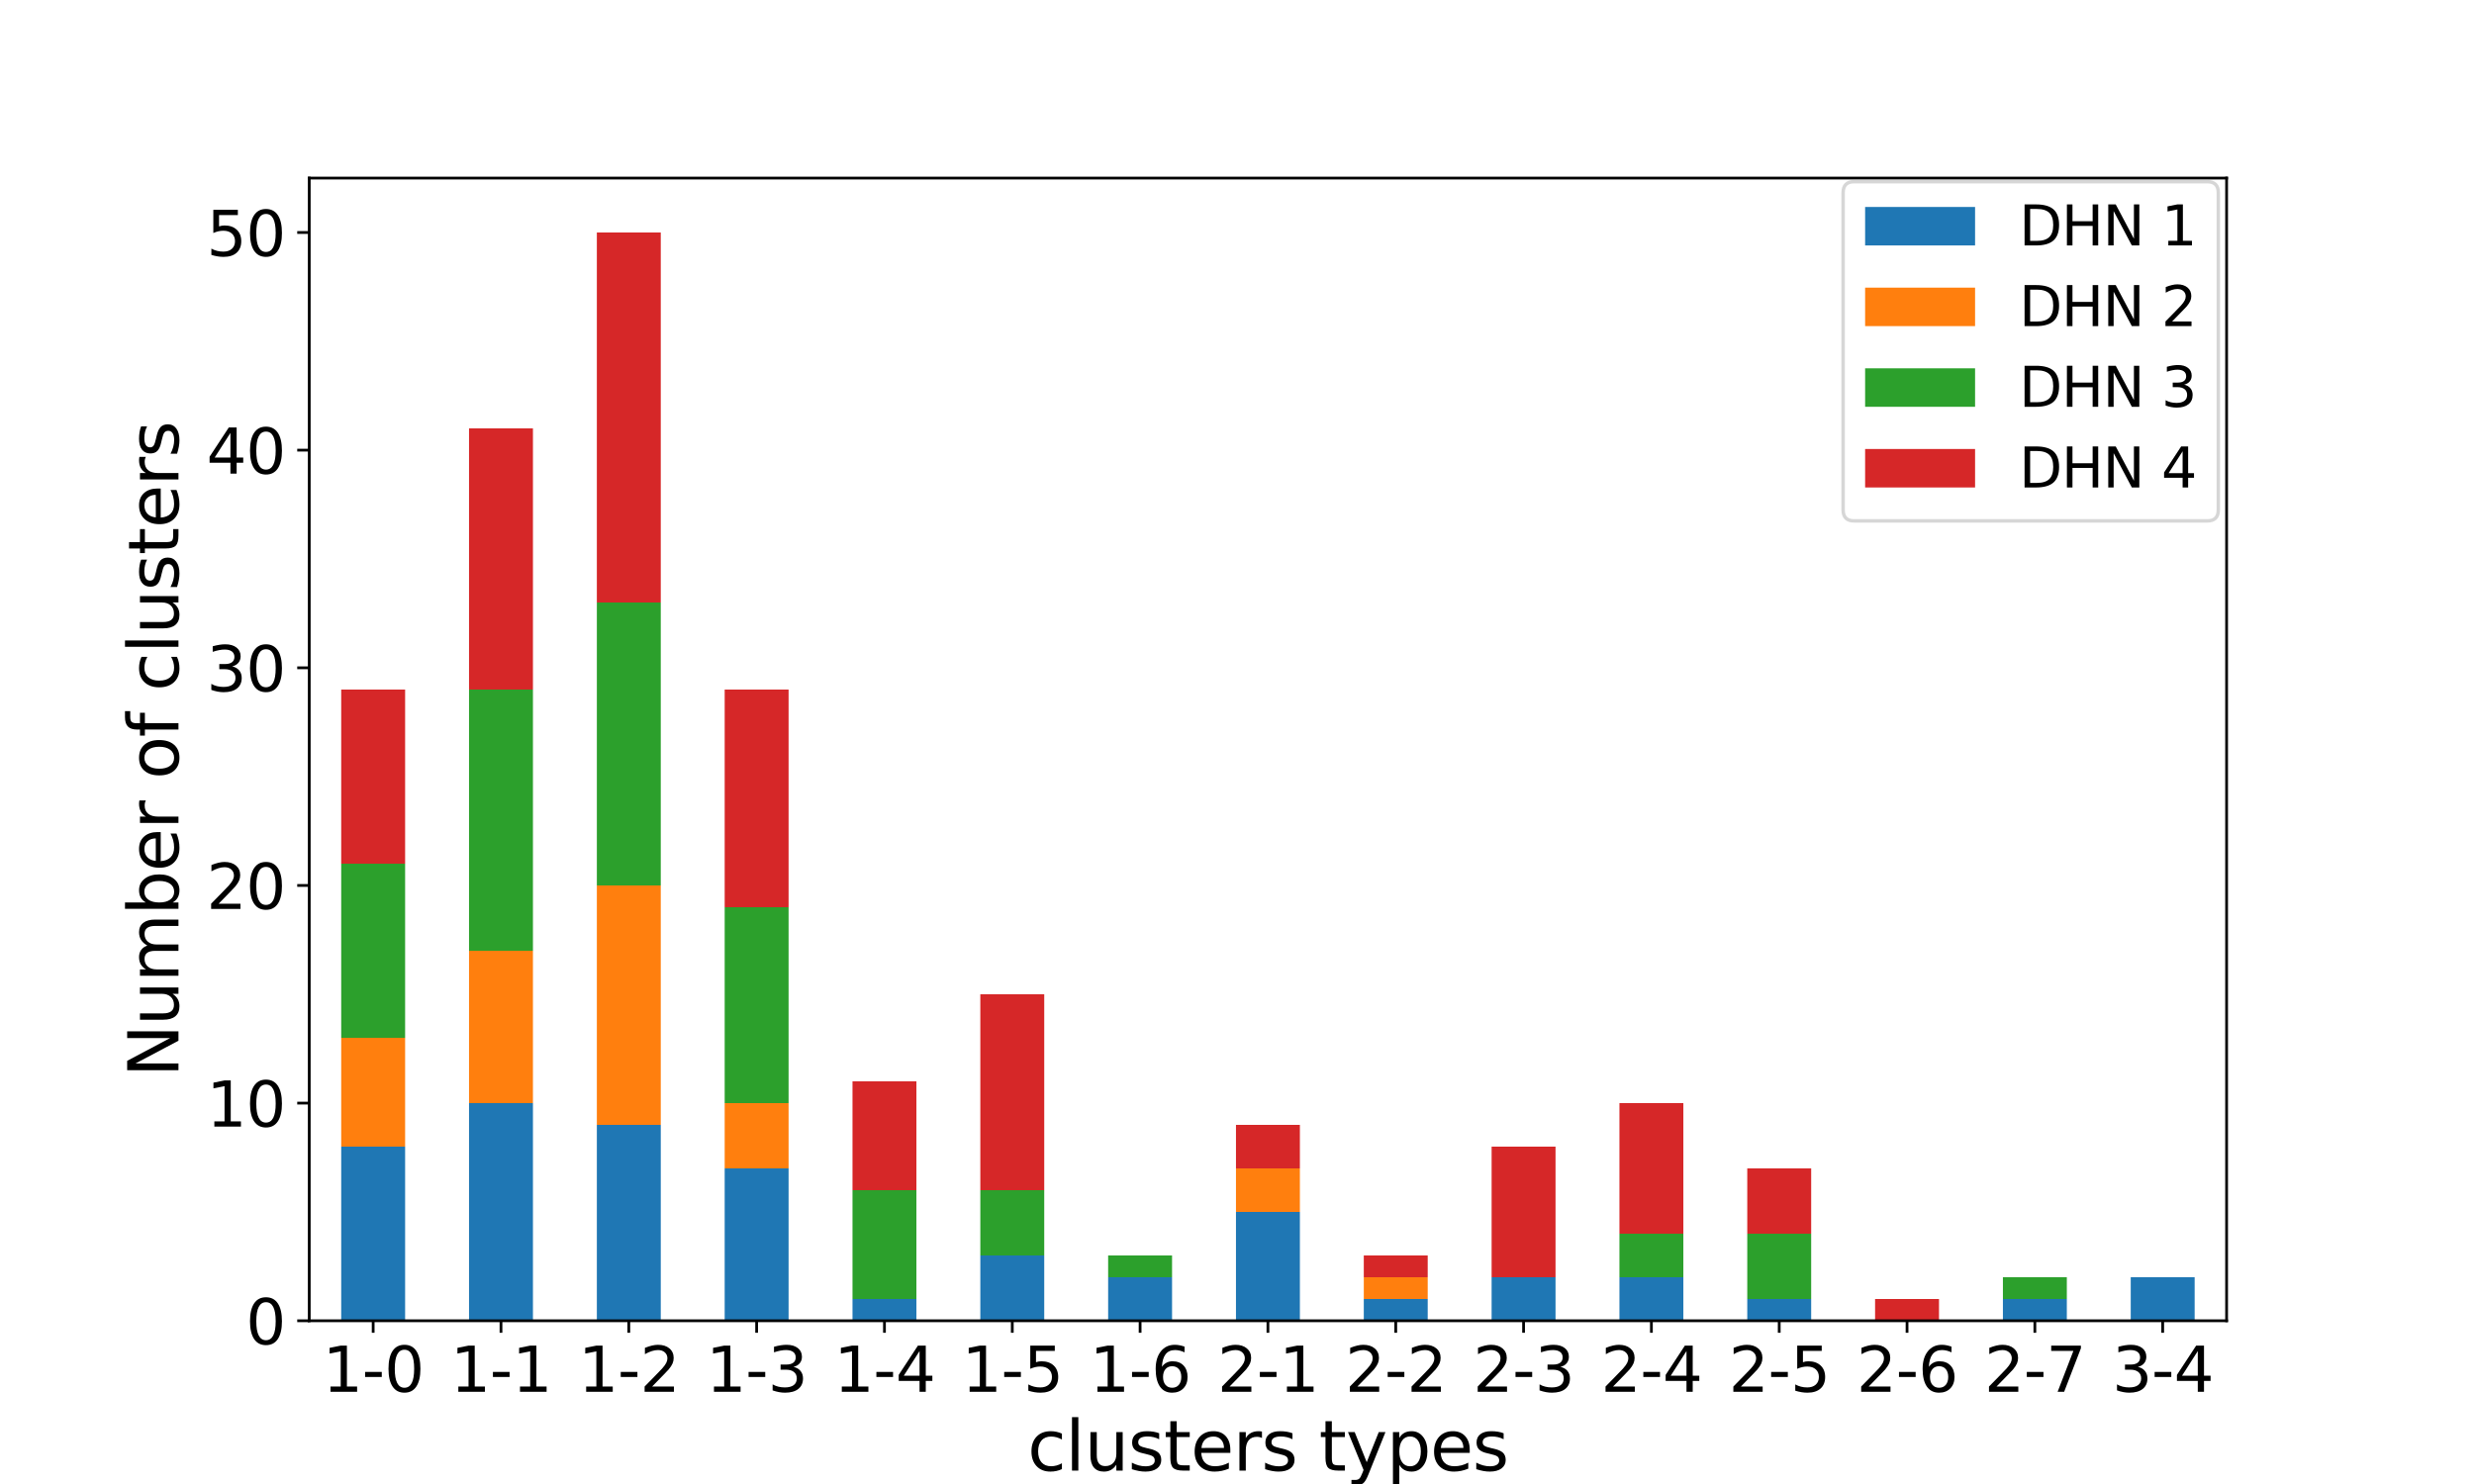 <?xml version="1.0" encoding="utf-8" standalone="no"?>
<!DOCTYPE svg PUBLIC "-//W3C//DTD SVG 1.1//EN"
  "http://www.w3.org/Graphics/SVG/1.1/DTD/svg11.dtd">
<svg xmlns:xlink="http://www.w3.org/1999/xlink" width="720pt" height="432pt" viewBox="0 0 720 432" xmlns="http://www.w3.org/2000/svg" version="1.1">
 <defs>
  <style type="text/css">*{stroke-linejoin: round; stroke-linecap: butt}</style>
 </defs>
 <g id="figure_1">
  <g id="patch_1">
   <path d="M 0 432 
L 720 432 
L 720 0 
L 0 0 
z
" style="fill: #ffffff"/>
  </g>
  <g id="axes_1">
   <g id="patch_2">
    <path d="M 90 384.48 
L 648 384.48 
L 648 51.84 
L 90 51.84 
z
" style="fill: #ffffff"/>
   </g>
   <g id="patch_3">
    <path d="M 99.3 384.48 
L 117.9 384.48 
L 117.9 333.792 
L 99.3 333.792 
z
" clip-path="url(#pb6c12ae2c5)" style="fill: #1f77b4"/>
   </g>
   <g id="patch_4">
    <path d="M 136.5 384.48 
L 155.1 384.48 
L 155.1 321.12 
L 136.5 321.12 
z
" clip-path="url(#pb6c12ae2c5)" style="fill: #1f77b4"/>
   </g>
   <g id="patch_5">
    <path d="M 173.7 384.48 
L 192.3 384.48 
L 192.3 327.456 
L 173.7 327.456 
z
" clip-path="url(#pb6c12ae2c5)" style="fill: #1f77b4"/>
   </g>
   <g id="patch_6">
    <path d="M 210.9 384.48 
L 229.5 384.48 
L 229.5 340.128 
L 210.9 340.128 
z
" clip-path="url(#pb6c12ae2c5)" style="fill: #1f77b4"/>
   </g>
   <g id="patch_7">
    <path d="M 248.1 384.48 
L 266.7 384.48 
L 266.7 378.144 
L 248.1 378.144 
z
" clip-path="url(#pb6c12ae2c5)" style="fill: #1f77b4"/>
   </g>
   <g id="patch_8">
    <path d="M 285.3 384.48 
L 303.9 384.48 
L 303.9 365.472 
L 285.3 365.472 
z
" clip-path="url(#pb6c12ae2c5)" style="fill: #1f77b4"/>
   </g>
   <g id="patch_9">
    <path d="M 322.5 384.48 
L 341.1 384.48 
L 341.1 371.808 
L 322.5 371.808 
z
" clip-path="url(#pb6c12ae2c5)" style="fill: #1f77b4"/>
   </g>
   <g id="patch_10">
    <path d="M 359.7 384.48 
L 378.3 384.48 
L 378.3 352.8 
L 359.7 352.8 
z
" clip-path="url(#pb6c12ae2c5)" style="fill: #1f77b4"/>
   </g>
   <g id="patch_11">
    <path d="M 396.9 384.48 
L 415.5 384.48 
L 415.5 378.144 
L 396.9 378.144 
z
" clip-path="url(#pb6c12ae2c5)" style="fill: #1f77b4"/>
   </g>
   <g id="patch_12">
    <path d="M 434.1 384.48 
L 452.7 384.48 
L 452.7 371.808 
L 434.1 371.808 
z
" clip-path="url(#pb6c12ae2c5)" style="fill: #1f77b4"/>
   </g>
   <g id="patch_13">
    <path d="M 471.3 384.48 
L 489.9 384.48 
L 489.9 371.808 
L 471.3 371.808 
z
" clip-path="url(#pb6c12ae2c5)" style="fill: #1f77b4"/>
   </g>
   <g id="patch_14">
    <path d="M 508.5 384.48 
L 527.1 384.48 
L 527.1 378.144 
L 508.5 378.144 
z
" clip-path="url(#pb6c12ae2c5)" style="fill: #1f77b4"/>
   </g>
   <g id="patch_15">
    <path d="M 545.7 384.48 
L 564.3 384.48 
L 564.3 384.48 
L 545.7 384.48 
z
" clip-path="url(#pb6c12ae2c5)" style="fill: #1f77b4"/>
   </g>
   <g id="patch_16">
    <path d="M 582.9 384.48 
L 601.5 384.48 
L 601.5 378.144 
L 582.9 378.144 
z
" clip-path="url(#pb6c12ae2c5)" style="fill: #1f77b4"/>
   </g>
   <g id="patch_17">
    <path d="M 620.1 384.48 
L 638.7 384.48 
L 638.7 371.808 
L 620.1 371.808 
z
" clip-path="url(#pb6c12ae2c5)" style="fill: #1f77b4"/>
   </g>
   <g id="patch_18">
    <path d="M 99.3 333.792 
L 117.9 333.792 
L 117.9 302.112 
L 99.3 302.112 
z
" clip-path="url(#pb6c12ae2c5)" style="fill: #ff7f0e"/>
   </g>
   <g id="patch_19">
    <path d="M 136.5 321.12 
L 155.1 321.12 
L 155.1 276.768 
L 136.5 276.768 
z
" clip-path="url(#pb6c12ae2c5)" style="fill: #ff7f0e"/>
   </g>
   <g id="patch_20">
    <path d="M 173.7 327.456 
L 192.3 327.456 
L 192.3 257.76 
L 173.7 257.76 
z
" clip-path="url(#pb6c12ae2c5)" style="fill: #ff7f0e"/>
   </g>
   <g id="patch_21">
    <path d="M 210.9 340.128 
L 229.5 340.128 
L 229.5 321.12 
L 210.9 321.12 
z
" clip-path="url(#pb6c12ae2c5)" style="fill: #ff7f0e"/>
   </g>
   <g id="patch_22">
    <path d="M 248.1 384.48 
L 266.7 384.48 
L 266.7 384.48 
L 248.1 384.48 
z
" clip-path="url(#pb6c12ae2c5)" style="fill: #ff7f0e"/>
   </g>
   <g id="patch_23">
    <path d="M 285.3 384.48 
L 303.9 384.48 
L 303.9 384.48 
L 285.3 384.48 
z
" clip-path="url(#pb6c12ae2c5)" style="fill: #ff7f0e"/>
   </g>
   <g id="patch_24">
    <path d="M 322.5 384.48 
L 341.1 384.48 
L 341.1 384.48 
L 322.5 384.48 
z
" clip-path="url(#pb6c12ae2c5)" style="fill: #ff7f0e"/>
   </g>
   <g id="patch_25">
    <path d="M 359.7 352.8 
L 378.3 352.8 
L 378.3 340.128 
L 359.7 340.128 
z
" clip-path="url(#pb6c12ae2c5)" style="fill: #ff7f0e"/>
   </g>
   <g id="patch_26">
    <path d="M 396.9 378.144 
L 415.5 378.144 
L 415.5 371.808 
L 396.9 371.808 
z
" clip-path="url(#pb6c12ae2c5)" style="fill: #ff7f0e"/>
   </g>
   <g id="patch_27">
    <path d="M 434.1 384.48 
L 452.7 384.48 
L 452.7 384.48 
L 434.1 384.48 
z
" clip-path="url(#pb6c12ae2c5)" style="fill: #ff7f0e"/>
   </g>
   <g id="patch_28">
    <path d="M 471.3 384.48 
L 489.9 384.48 
L 489.9 384.48 
L 471.3 384.48 
z
" clip-path="url(#pb6c12ae2c5)" style="fill: #ff7f0e"/>
   </g>
   <g id="patch_29">
    <path d="M 508.5 384.48 
L 527.1 384.48 
L 527.1 384.48 
L 508.5 384.48 
z
" clip-path="url(#pb6c12ae2c5)" style="fill: #ff7f0e"/>
   </g>
   <g id="patch_30">
    <path d="M 545.7 384.48 
L 564.3 384.48 
L 564.3 384.48 
L 545.7 384.48 
z
" clip-path="url(#pb6c12ae2c5)" style="fill: #ff7f0e"/>
   </g>
   <g id="patch_31">
    <path d="M 582.9 384.48 
L 601.5 384.48 
L 601.5 384.48 
L 582.9 384.48 
z
" clip-path="url(#pb6c12ae2c5)" style="fill: #ff7f0e"/>
   </g>
   <g id="patch_32">
    <path d="M 620.1 384.48 
L 638.7 384.48 
L 638.7 384.48 
L 620.1 384.48 
z
" clip-path="url(#pb6c12ae2c5)" style="fill: #ff7f0e"/>
   </g>
   <g id="patch_33">
    <path d="M 99.3 302.112 
L 117.9 302.112 
L 117.9 251.424 
L 99.3 251.424 
z
" clip-path="url(#pb6c12ae2c5)" style="fill: #2ca02c"/>
   </g>
   <g id="patch_34">
    <path d="M 136.5 276.768 
L 155.1 276.768 
L 155.1 200.736 
L 136.5 200.736 
z
" clip-path="url(#pb6c12ae2c5)" style="fill: #2ca02c"/>
   </g>
   <g id="patch_35">
    <path d="M 173.7 257.76 
L 192.3 257.76 
L 192.3 175.392 
L 173.7 175.392 
z
" clip-path="url(#pb6c12ae2c5)" style="fill: #2ca02c"/>
   </g>
   <g id="patch_36">
    <path d="M 210.9 321.12 
L 229.5 321.12 
L 229.5 264.096 
L 210.9 264.096 
z
" clip-path="url(#pb6c12ae2c5)" style="fill: #2ca02c"/>
   </g>
   <g id="patch_37">
    <path d="M 248.1 378.144 
L 266.7 378.144 
L 266.7 346.464 
L 248.1 346.464 
z
" clip-path="url(#pb6c12ae2c5)" style="fill: #2ca02c"/>
   </g>
   <g id="patch_38">
    <path d="M 285.3 365.472 
L 303.9 365.472 
L 303.9 346.464 
L 285.3 346.464 
z
" clip-path="url(#pb6c12ae2c5)" style="fill: #2ca02c"/>
   </g>
   <g id="patch_39">
    <path d="M 322.5 371.808 
L 341.1 371.808 
L 341.1 365.472 
L 322.5 365.472 
z
" clip-path="url(#pb6c12ae2c5)" style="fill: #2ca02c"/>
   </g>
   <g id="patch_40">
    <path d="M 359.7 384.48 
L 378.3 384.48 
L 378.3 384.48 
L 359.7 384.48 
z
" clip-path="url(#pb6c12ae2c5)" style="fill: #2ca02c"/>
   </g>
   <g id="patch_41">
    <path d="M 396.9 384.48 
L 415.5 384.48 
L 415.5 384.48 
L 396.9 384.48 
z
" clip-path="url(#pb6c12ae2c5)" style="fill: #2ca02c"/>
   </g>
   <g id="patch_42">
    <path d="M 434.1 384.48 
L 452.7 384.48 
L 452.7 384.48 
L 434.1 384.48 
z
" clip-path="url(#pb6c12ae2c5)" style="fill: #2ca02c"/>
   </g>
   <g id="patch_43">
    <path d="M 471.3 371.808 
L 489.9 371.808 
L 489.9 359.136 
L 471.3 359.136 
z
" clip-path="url(#pb6c12ae2c5)" style="fill: #2ca02c"/>
   </g>
   <g id="patch_44">
    <path d="M 508.5 378.144 
L 527.1 378.144 
L 527.1 359.136 
L 508.5 359.136 
z
" clip-path="url(#pb6c12ae2c5)" style="fill: #2ca02c"/>
   </g>
   <g id="patch_45">
    <path d="M 545.7 384.48 
L 564.3 384.48 
L 564.3 384.48 
L 545.7 384.48 
z
" clip-path="url(#pb6c12ae2c5)" style="fill: #2ca02c"/>
   </g>
   <g id="patch_46">
    <path d="M 582.9 378.144 
L 601.5 378.144 
L 601.5 371.808 
L 582.9 371.808 
z
" clip-path="url(#pb6c12ae2c5)" style="fill: #2ca02c"/>
   </g>
   <g id="patch_47">
    <path d="M 620.1 384.48 
L 638.7 384.48 
L 638.7 384.48 
L 620.1 384.48 
z
" clip-path="url(#pb6c12ae2c5)" style="fill: #2ca02c"/>
   </g>
   <g id="patch_48">
    <path d="M 99.3 251.424 
L 117.9 251.424 
L 117.9 200.736 
L 99.3 200.736 
z
" clip-path="url(#pb6c12ae2c5)" style="fill: #d62728"/>
   </g>
   <g id="patch_49">
    <path d="M 136.5 200.736 
L 155.1 200.736 
L 155.1 124.704 
L 136.5 124.704 
z
" clip-path="url(#pb6c12ae2c5)" style="fill: #d62728"/>
   </g>
   <g id="patch_50">
    <path d="M 173.7 175.392 
L 192.3 175.392 
L 192.3 67.68 
L 173.7 67.68 
z
" clip-path="url(#pb6c12ae2c5)" style="fill: #d62728"/>
   </g>
   <g id="patch_51">
    <path d="M 210.9 264.096 
L 229.5 264.096 
L 229.5 200.736 
L 210.9 200.736 
z
" clip-path="url(#pb6c12ae2c5)" style="fill: #d62728"/>
   </g>
   <g id="patch_52">
    <path d="M 248.1 346.464 
L 266.7 346.464 
L 266.7 314.784 
L 248.1 314.784 
z
" clip-path="url(#pb6c12ae2c5)" style="fill: #d62728"/>
   </g>
   <g id="patch_53">
    <path d="M 285.3 346.464 
L 303.9 346.464 
L 303.9 289.44 
L 285.3 289.44 
z
" clip-path="url(#pb6c12ae2c5)" style="fill: #d62728"/>
   </g>
   <g id="patch_54">
    <path d="M 322.5 384.48 
L 341.1 384.48 
L 341.1 384.48 
L 322.5 384.48 
z
" clip-path="url(#pb6c12ae2c5)" style="fill: #d62728"/>
   </g>
   <g id="patch_55">
    <path d="M 359.7 340.128 
L 378.3 340.128 
L 378.3 327.456 
L 359.7 327.456 
z
" clip-path="url(#pb6c12ae2c5)" style="fill: #d62728"/>
   </g>
   <g id="patch_56">
    <path d="M 396.9 371.808 
L 415.5 371.808 
L 415.5 365.472 
L 396.9 365.472 
z
" clip-path="url(#pb6c12ae2c5)" style="fill: #d62728"/>
   </g>
   <g id="patch_57">
    <path d="M 434.1 371.808 
L 452.7 371.808 
L 452.7 333.792 
L 434.1 333.792 
z
" clip-path="url(#pb6c12ae2c5)" style="fill: #d62728"/>
   </g>
   <g id="patch_58">
    <path d="M 471.3 359.136 
L 489.9 359.136 
L 489.9 321.12 
L 471.3 321.12 
z
" clip-path="url(#pb6c12ae2c5)" style="fill: #d62728"/>
   </g>
   <g id="patch_59">
    <path d="M 508.5 359.136 
L 527.1 359.136 
L 527.1 340.128 
L 508.5 340.128 
z
" clip-path="url(#pb6c12ae2c5)" style="fill: #d62728"/>
   </g>
   <g id="patch_60">
    <path d="M 545.7 384.48 
L 564.3 384.48 
L 564.3 378.144 
L 545.7 378.144 
z
" clip-path="url(#pb6c12ae2c5)" style="fill: #d62728"/>
   </g>
   <g id="patch_61">
    <path d="M 582.9 384.48 
L 601.5 384.48 
L 601.5 384.48 
L 582.9 384.48 
z
" clip-path="url(#pb6c12ae2c5)" style="fill: #d62728"/>
   </g>
   <g id="patch_62">
    <path d="M 620.1 384.48 
L 638.7 384.48 
L 638.7 384.48 
L 620.1 384.48 
z
" clip-path="url(#pb6c12ae2c5)" style="fill: #d62728"/>
   </g>
   <g id="matplotlib.axis_1">
    <g id="xtick_1">
     <g id="line2d_1">
      <defs>
       <path id="mfa8c770e07" d="M 0 0 
L 0 3.5 
" style="stroke: #000000; stroke-width: 0.8"/>
      </defs>
      <g>
       <use xlink:href="#mfa8c770e07" x="108.6" y="384.48" style="stroke: #000000; stroke-width: 0.8"/>
      </g>
     </g>
     <g id="text_1">
      <!-- 1-0 -->
      <g transform="translate(93.9 405.157) scale(0.18 -0.18)">
       <defs>
        <path id="DejaVuSans-31" d="M 794 531 
L 1825 531 
L 1825 4091 
L 703 3866 
L 703 4441 
L 1819 4666 
L 2450 4666 
L 2450 531 
L 3481 531 
L 3481 0 
L 794 0 
L 794 531 
z
" transform="scale(0.016)"/>
        <path id="DejaVuSans-2d" d="M 313 2009 
L 1997 2009 
L 1997 1497 
L 313 1497 
L 313 2009 
z
" transform="scale(0.016)"/>
        <path id="DejaVuSans-30" d="M 2034 4250 
Q 1547 4250 1301 3770 
Q 1056 3291 1056 2328 
Q 1056 1369 1301 889 
Q 1547 409 2034 409 
Q 2525 409 2770 889 
Q 3016 1369 3016 2328 
Q 3016 3291 2770 3770 
Q 2525 4250 2034 4250 
z
M 2034 4750 
Q 2819 4750 3233 4129 
Q 3647 3509 3647 2328 
Q 3647 1150 3233 529 
Q 2819 -91 2034 -91 
Q 1250 -91 836 529 
Q 422 1150 422 2328 
Q 422 3509 836 4129 
Q 1250 4750 2034 4750 
z
" transform="scale(0.016)"/>
       </defs>
       <use xlink:href="#DejaVuSans-31"/>
       <use xlink:href="#DejaVuSans-2d" x="63.623"/>
       <use xlink:href="#DejaVuSans-30" x="99.707"/>
      </g>
     </g>
    </g>
    <g id="xtick_2">
     <g id="line2d_2">
      <g>
       <use xlink:href="#mfa8c770e07" x="145.8" y="384.48" style="stroke: #000000; stroke-width: 0.8"/>
      </g>
     </g>
     <g id="text_2">
      <!-- 1-1 -->
      <g transform="translate(131.1 405.157) scale(0.18 -0.18)">
       <use xlink:href="#DejaVuSans-31"/>
       <use xlink:href="#DejaVuSans-2d" x="63.623"/>
       <use xlink:href="#DejaVuSans-31" x="99.707"/>
      </g>
     </g>
    </g>
    <g id="xtick_3">
     <g id="line2d_3">
      <g>
       <use xlink:href="#mfa8c770e07" x="183" y="384.48" style="stroke: #000000; stroke-width: 0.8"/>
      </g>
     </g>
     <g id="text_3">
      <!-- 1-2 -->
      <g transform="translate(168.3 405.157) scale(0.18 -0.18)">
       <defs>
        <path id="DejaVuSans-32" d="M 1228 531 
L 3431 531 
L 3431 0 
L 469 0 
L 469 531 
Q 828 903 1448 1529 
Q 2069 2156 2228 2338 
Q 2531 2678 2651 2914 
Q 2772 3150 2772 3378 
Q 2772 3750 2511 3984 
Q 2250 4219 1831 4219 
Q 1534 4219 1204 4116 
Q 875 4013 500 3803 
L 500 4441 
Q 881 4594 1212 4672 
Q 1544 4750 1819 4750 
Q 2544 4750 2975 4387 
Q 3406 4025 3406 3419 
Q 3406 3131 3298 2873 
Q 3191 2616 2906 2266 
Q 2828 2175 2409 1742 
Q 1991 1309 1228 531 
z
" transform="scale(0.016)"/>
       </defs>
       <use xlink:href="#DejaVuSans-31"/>
       <use xlink:href="#DejaVuSans-2d" x="63.623"/>
       <use xlink:href="#DejaVuSans-32" x="99.707"/>
      </g>
     </g>
    </g>
    <g id="xtick_4">
     <g id="line2d_4">
      <g>
       <use xlink:href="#mfa8c770e07" x="220.2" y="384.48" style="stroke: #000000; stroke-width: 0.8"/>
      </g>
     </g>
     <g id="text_4">
      <!-- 1-3 -->
      <g transform="translate(205.5 405.157) scale(0.18 -0.18)">
       <defs>
        <path id="DejaVuSans-33" d="M 2597 2516 
Q 3050 2419 3304 2112 
Q 3559 1806 3559 1356 
Q 3559 666 3084 287 
Q 2609 -91 1734 -91 
Q 1441 -91 1130 -33 
Q 819 25 488 141 
L 488 750 
Q 750 597 1062 519 
Q 1375 441 1716 441 
Q 2309 441 2620 675 
Q 2931 909 2931 1356 
Q 2931 1769 2642 2001 
Q 2353 2234 1838 2234 
L 1294 2234 
L 1294 2753 
L 1863 2753 
Q 2328 2753 2575 2939 
Q 2822 3125 2822 3475 
Q 2822 3834 2567 4026 
Q 2313 4219 1838 4219 
Q 1578 4219 1281 4162 
Q 984 4106 628 3988 
L 628 4550 
Q 988 4650 1302 4700 
Q 1616 4750 1894 4750 
Q 2613 4750 3031 4423 
Q 3450 4097 3450 3541 
Q 3450 3153 3228 2886 
Q 3006 2619 2597 2516 
z
" transform="scale(0.016)"/>
       </defs>
       <use xlink:href="#DejaVuSans-31"/>
       <use xlink:href="#DejaVuSans-2d" x="63.623"/>
       <use xlink:href="#DejaVuSans-33" x="99.707"/>
      </g>
     </g>
    </g>
    <g id="xtick_5">
     <g id="line2d_5">
      <g>
       <use xlink:href="#mfa8c770e07" x="257.4" y="384.48" style="stroke: #000000; stroke-width: 0.8"/>
      </g>
     </g>
     <g id="text_5">
      <!-- 1-4 -->
      <g transform="translate(242.7 405.157) scale(0.18 -0.18)">
       <defs>
        <path id="DejaVuSans-34" d="M 2419 4116 
L 825 1625 
L 2419 1625 
L 2419 4116 
z
M 2253 4666 
L 3047 4666 
L 3047 1625 
L 3713 1625 
L 3713 1100 
L 3047 1100 
L 3047 0 
L 2419 0 
L 2419 1100 
L 313 1100 
L 313 1709 
L 2253 4666 
z
" transform="scale(0.016)"/>
       </defs>
       <use xlink:href="#DejaVuSans-31"/>
       <use xlink:href="#DejaVuSans-2d" x="63.623"/>
       <use xlink:href="#DejaVuSans-34" x="99.707"/>
      </g>
     </g>
    </g>
    <g id="xtick_6">
     <g id="line2d_6">
      <g>
       <use xlink:href="#mfa8c770e07" x="294.6" y="384.48" style="stroke: #000000; stroke-width: 0.8"/>
      </g>
     </g>
     <g id="text_6">
      <!-- 1-5 -->
      <g transform="translate(279.9 405.157) scale(0.18 -0.18)">
       <defs>
        <path id="DejaVuSans-35" d="M 691 4666 
L 3169 4666 
L 3169 4134 
L 1269 4134 
L 1269 2991 
Q 1406 3038 1543 3061 
Q 1681 3084 1819 3084 
Q 2600 3084 3056 2656 
Q 3513 2228 3513 1497 
Q 3513 744 3044 326 
Q 2575 -91 1722 -91 
Q 1428 -91 1123 -41 
Q 819 9 494 109 
L 494 744 
Q 775 591 1075 516 
Q 1375 441 1709 441 
Q 2250 441 2565 725 
Q 2881 1009 2881 1497 
Q 2881 1984 2565 2268 
Q 2250 2553 1709 2553 
Q 1456 2553 1204 2497 
Q 953 2441 691 2322 
L 691 4666 
z
" transform="scale(0.016)"/>
       </defs>
       <use xlink:href="#DejaVuSans-31"/>
       <use xlink:href="#DejaVuSans-2d" x="63.623"/>
       <use xlink:href="#DejaVuSans-35" x="99.707"/>
      </g>
     </g>
    </g>
    <g id="xtick_7">
     <g id="line2d_7">
      <g>
       <use xlink:href="#mfa8c770e07" x="331.8" y="384.48" style="stroke: #000000; stroke-width: 0.8"/>
      </g>
     </g>
     <g id="text_7">
      <!-- 1-6 -->
      <g transform="translate(317.1 405.157) scale(0.18 -0.18)">
       <defs>
        <path id="DejaVuSans-36" d="M 2113 2584 
Q 1688 2584 1439 2293 
Q 1191 2003 1191 1497 
Q 1191 994 1439 701 
Q 1688 409 2113 409 
Q 2538 409 2786 701 
Q 3034 994 3034 1497 
Q 3034 2003 2786 2293 
Q 2538 2584 2113 2584 
z
M 3366 4563 
L 3366 3988 
Q 3128 4100 2886 4159 
Q 2644 4219 2406 4219 
Q 1781 4219 1451 3797 
Q 1122 3375 1075 2522 
Q 1259 2794 1537 2939 
Q 1816 3084 2150 3084 
Q 2853 3084 3261 2657 
Q 3669 2231 3669 1497 
Q 3669 778 3244 343 
Q 2819 -91 2113 -91 
Q 1303 -91 875 529 
Q 447 1150 447 2328 
Q 447 3434 972 4092 
Q 1497 4750 2381 4750 
Q 2619 4750 2861 4703 
Q 3103 4656 3366 4563 
z
" transform="scale(0.016)"/>
       </defs>
       <use xlink:href="#DejaVuSans-31"/>
       <use xlink:href="#DejaVuSans-2d" x="63.623"/>
       <use xlink:href="#DejaVuSans-36" x="99.707"/>
      </g>
     </g>
    </g>
    <g id="xtick_8">
     <g id="line2d_8">
      <g>
       <use xlink:href="#mfa8c770e07" x="369" y="384.48" style="stroke: #000000; stroke-width: 0.8"/>
      </g>
     </g>
     <g id="text_8">
      <!-- 2-1 -->
      <g transform="translate(354.3 405.157) scale(0.18 -0.18)">
       <use xlink:href="#DejaVuSans-32"/>
       <use xlink:href="#DejaVuSans-2d" x="63.623"/>
       <use xlink:href="#DejaVuSans-31" x="99.707"/>
      </g>
     </g>
    </g>
    <g id="xtick_9">
     <g id="line2d_9">
      <g>
       <use xlink:href="#mfa8c770e07" x="406.2" y="384.48" style="stroke: #000000; stroke-width: 0.8"/>
      </g>
     </g>
     <g id="text_9">
      <!-- 2-2 -->
      <g transform="translate(391.5 405.157) scale(0.18 -0.18)">
       <use xlink:href="#DejaVuSans-32"/>
       <use xlink:href="#DejaVuSans-2d" x="63.623"/>
       <use xlink:href="#DejaVuSans-32" x="99.707"/>
      </g>
     </g>
    </g>
    <g id="xtick_10">
     <g id="line2d_10">
      <g>
       <use xlink:href="#mfa8c770e07" x="443.4" y="384.48" style="stroke: #000000; stroke-width: 0.8"/>
      </g>
     </g>
     <g id="text_10">
      <!-- 2-3 -->
      <g transform="translate(428.7 405.157) scale(0.18 -0.18)">
       <use xlink:href="#DejaVuSans-32"/>
       <use xlink:href="#DejaVuSans-2d" x="63.623"/>
       <use xlink:href="#DejaVuSans-33" x="99.707"/>
      </g>
     </g>
    </g>
    <g id="xtick_11">
     <g id="line2d_11">
      <g>
       <use xlink:href="#mfa8c770e07" x="480.6" y="384.48" style="stroke: #000000; stroke-width: 0.8"/>
      </g>
     </g>
     <g id="text_11">
      <!-- 2-4 -->
      <g transform="translate(465.9 405.157) scale(0.18 -0.18)">
       <use xlink:href="#DejaVuSans-32"/>
       <use xlink:href="#DejaVuSans-2d" x="63.623"/>
       <use xlink:href="#DejaVuSans-34" x="99.707"/>
      </g>
     </g>
    </g>
    <g id="xtick_12">
     <g id="line2d_12">
      <g>
       <use xlink:href="#mfa8c770e07" x="517.8" y="384.48" style="stroke: #000000; stroke-width: 0.8"/>
      </g>
     </g>
     <g id="text_12">
      <!-- 2-5 -->
      <g transform="translate(503.1 405.157) scale(0.18 -0.18)">
       <use xlink:href="#DejaVuSans-32"/>
       <use xlink:href="#DejaVuSans-2d" x="63.623"/>
       <use xlink:href="#DejaVuSans-35" x="99.707"/>
      </g>
     </g>
    </g>
    <g id="xtick_13">
     <g id="line2d_13">
      <g>
       <use xlink:href="#mfa8c770e07" x="555" y="384.48" style="stroke: #000000; stroke-width: 0.8"/>
      </g>
     </g>
     <g id="text_13">
      <!-- 2-6 -->
      <g transform="translate(540.3 405.157) scale(0.18 -0.18)">
       <use xlink:href="#DejaVuSans-32"/>
       <use xlink:href="#DejaVuSans-2d" x="63.623"/>
       <use xlink:href="#DejaVuSans-36" x="99.707"/>
      </g>
     </g>
    </g>
    <g id="xtick_14">
     <g id="line2d_14">
      <g>
       <use xlink:href="#mfa8c770e07" x="592.2" y="384.48" style="stroke: #000000; stroke-width: 0.8"/>
      </g>
     </g>
     <g id="text_14">
      <!-- 2-7 -->
      <g transform="translate(577.5 405.157) scale(0.18 -0.18)">
       <defs>
        <path id="DejaVuSans-37" d="M 525 4666 
L 3525 4666 
L 3525 4397 
L 1831 0 
L 1172 0 
L 2766 4134 
L 525 4134 
L 525 4666 
z
" transform="scale(0.016)"/>
       </defs>
       <use xlink:href="#DejaVuSans-32"/>
       <use xlink:href="#DejaVuSans-2d" x="63.623"/>
       <use xlink:href="#DejaVuSans-37" x="99.707"/>
      </g>
     </g>
    </g>
    <g id="xtick_15">
     <g id="line2d_15">
      <g>
       <use xlink:href="#mfa8c770e07" x="629.4" y="384.48" style="stroke: #000000; stroke-width: 0.8"/>
      </g>
     </g>
     <g id="text_15">
      <!-- 3-4 -->
      <g transform="translate(614.7 405.157) scale(0.18 -0.18)">
       <use xlink:href="#DejaVuSans-33"/>
       <use xlink:href="#DejaVuSans-2d" x="63.623"/>
       <use xlink:href="#DejaVuSans-34" x="99.707"/>
      </g>
     </g>
    </g>
    <g id="text_16">
     <!-- clusters types -->
     <g transform="translate(299.055 428.098) scale(0.2 -0.2)">
      <defs>
       <path id="DejaVuSans-63" d="M 3122 3366 
L 3122 2828 
Q 2878 2963 2633 3030 
Q 2388 3097 2138 3097 
Q 1578 3097 1268 2742 
Q 959 2388 959 1747 
Q 959 1106 1268 751 
Q 1578 397 2138 397 
Q 2388 397 2633 464 
Q 2878 531 3122 666 
L 3122 134 
Q 2881 22 2623 -34 
Q 2366 -91 2075 -91 
Q 1284 -91 818 406 
Q 353 903 353 1747 
Q 353 2603 823 3093 
Q 1294 3584 2113 3584 
Q 2378 3584 2631 3529 
Q 2884 3475 3122 3366 
z
" transform="scale(0.016)"/>
       <path id="DejaVuSans-6c" d="M 603 4863 
L 1178 4863 
L 1178 0 
L 603 0 
L 603 4863 
z
" transform="scale(0.016)"/>
       <path id="DejaVuSans-75" d="M 544 1381 
L 544 3500 
L 1119 3500 
L 1119 1403 
Q 1119 906 1312 657 
Q 1506 409 1894 409 
Q 2359 409 2629 706 
Q 2900 1003 2900 1516 
L 2900 3500 
L 3475 3500 
L 3475 0 
L 2900 0 
L 2900 538 
Q 2691 219 2414 64 
Q 2138 -91 1772 -91 
Q 1169 -91 856 284 
Q 544 659 544 1381 
z
M 1991 3584 
L 1991 3584 
z
" transform="scale(0.016)"/>
       <path id="DejaVuSans-73" d="M 2834 3397 
L 2834 2853 
Q 2591 2978 2328 3040 
Q 2066 3103 1784 3103 
Q 1356 3103 1142 2972 
Q 928 2841 928 2578 
Q 928 2378 1081 2264 
Q 1234 2150 1697 2047 
L 1894 2003 
Q 2506 1872 2764 1633 
Q 3022 1394 3022 966 
Q 3022 478 2636 193 
Q 2250 -91 1575 -91 
Q 1294 -91 989 -36 
Q 684 19 347 128 
L 347 722 
Q 666 556 975 473 
Q 1284 391 1588 391 
Q 1994 391 2212 530 
Q 2431 669 2431 922 
Q 2431 1156 2273 1281 
Q 2116 1406 1581 1522 
L 1381 1569 
Q 847 1681 609 1914 
Q 372 2147 372 2553 
Q 372 3047 722 3315 
Q 1072 3584 1716 3584 
Q 2034 3584 2315 3537 
Q 2597 3491 2834 3397 
z
" transform="scale(0.016)"/>
       <path id="DejaVuSans-74" d="M 1172 4494 
L 1172 3500 
L 2356 3500 
L 2356 3053 
L 1172 3053 
L 1172 1153 
Q 1172 725 1289 603 
Q 1406 481 1766 481 
L 2356 481 
L 2356 0 
L 1766 0 
Q 1100 0 847 248 
Q 594 497 594 1153 
L 594 3053 
L 172 3053 
L 172 3500 
L 594 3500 
L 594 4494 
L 1172 4494 
z
" transform="scale(0.016)"/>
       <path id="DejaVuSans-65" d="M 3597 1894 
L 3597 1613 
L 953 1613 
Q 991 1019 1311 708 
Q 1631 397 2203 397 
Q 2534 397 2845 478 
Q 3156 559 3463 722 
L 3463 178 
Q 3153 47 2828 -22 
Q 2503 -91 2169 -91 
Q 1331 -91 842 396 
Q 353 884 353 1716 
Q 353 2575 817 3079 
Q 1281 3584 2069 3584 
Q 2775 3584 3186 3129 
Q 3597 2675 3597 1894 
z
M 3022 2063 
Q 3016 2534 2758 2815 
Q 2500 3097 2075 3097 
Q 1594 3097 1305 2825 
Q 1016 2553 972 2059 
L 3022 2063 
z
" transform="scale(0.016)"/>
       <path id="DejaVuSans-72" d="M 2631 2963 
Q 2534 3019 2420 3045 
Q 2306 3072 2169 3072 
Q 1681 3072 1420 2755 
Q 1159 2438 1159 1844 
L 1159 0 
L 581 0 
L 581 3500 
L 1159 3500 
L 1159 2956 
Q 1341 3275 1631 3429 
Q 1922 3584 2338 3584 
Q 2397 3584 2469 3576 
Q 2541 3569 2628 3553 
L 2631 2963 
z
" transform="scale(0.016)"/>
       <path id="DejaVuSans-20" transform="scale(0.016)"/>
       <path id="DejaVuSans-79" d="M 2059 -325 
Q 1816 -950 1584 -1140 
Q 1353 -1331 966 -1331 
L 506 -1331 
L 506 -850 
L 844 -850 
Q 1081 -850 1212 -737 
Q 1344 -625 1503 -206 
L 1606 56 
L 191 3500 
L 800 3500 
L 1894 763 
L 2988 3500 
L 3597 3500 
L 2059 -325 
z
" transform="scale(0.016)"/>
       <path id="DejaVuSans-70" d="M 1159 525 
L 1159 -1331 
L 581 -1331 
L 581 3500 
L 1159 3500 
L 1159 2969 
Q 1341 3281 1617 3432 
Q 1894 3584 2278 3584 
Q 2916 3584 3314 3078 
Q 3713 2572 3713 1747 
Q 3713 922 3314 415 
Q 2916 -91 2278 -91 
Q 1894 -91 1617 61 
Q 1341 213 1159 525 
z
M 3116 1747 
Q 3116 2381 2855 2742 
Q 2594 3103 2138 3103 
Q 1681 3103 1420 2742 
Q 1159 2381 1159 1747 
Q 1159 1113 1420 752 
Q 1681 391 2138 391 
Q 2594 391 2855 752 
Q 3116 1113 3116 1747 
z
" transform="scale(0.016)"/>
      </defs>
      <use xlink:href="#DejaVuSans-63"/>
      <use xlink:href="#DejaVuSans-6c" x="54.98"/>
      <use xlink:href="#DejaVuSans-75" x="82.764"/>
      <use xlink:href="#DejaVuSans-73" x="146.143"/>
      <use xlink:href="#DejaVuSans-74" x="198.242"/>
      <use xlink:href="#DejaVuSans-65" x="237.451"/>
      <use xlink:href="#DejaVuSans-72" x="298.975"/>
      <use xlink:href="#DejaVuSans-73" x="340.088"/>
      <use xlink:href="#DejaVuSans-20" x="392.188"/>
      <use xlink:href="#DejaVuSans-74" x="423.975"/>
      <use xlink:href="#DejaVuSans-79" x="463.184"/>
      <use xlink:href="#DejaVuSans-70" x="522.363"/>
      <use xlink:href="#DejaVuSans-65" x="585.84"/>
      <use xlink:href="#DejaVuSans-73" x="647.363"/>
     </g>
    </g>
   </g>
   <g id="matplotlib.axis_2">
    <g id="ytick_1">
     <g id="line2d_16">
      <defs>
       <path id="m94b1205542" d="M 0 0 
L -3.5 0 
" style="stroke: #000000; stroke-width: 0.8"/>
      </defs>
      <g>
       <use xlink:href="#m94b1205542" x="90" y="384.48" style="stroke: #000000; stroke-width: 0.8"/>
      </g>
     </g>
     <g id="text_17">
      <!-- 0 -->
      <g transform="translate(71.547 391.319) scale(0.18 -0.18)">
       <use xlink:href="#DejaVuSans-30"/>
      </g>
     </g>
    </g>
    <g id="ytick_2">
     <g id="line2d_17">
      <g>
       <use xlink:href="#m94b1205542" x="90" y="321.12" style="stroke: #000000; stroke-width: 0.8"/>
      </g>
     </g>
     <g id="text_18">
      <!-- 10 -->
      <g transform="translate(60.095 327.959) scale(0.18 -0.18)">
       <use xlink:href="#DejaVuSans-31"/>
       <use xlink:href="#DejaVuSans-30" x="63.623"/>
      </g>
     </g>
    </g>
    <g id="ytick_3">
     <g id="line2d_18">
      <g>
       <use xlink:href="#m94b1205542" x="90" y="257.76" style="stroke: #000000; stroke-width: 0.8"/>
      </g>
     </g>
     <g id="text_19">
      <!-- 20 -->
      <g transform="translate(60.095 264.599) scale(0.18 -0.18)">
       <use xlink:href="#DejaVuSans-32"/>
       <use xlink:href="#DejaVuSans-30" x="63.623"/>
      </g>
     </g>
    </g>
    <g id="ytick_4">
     <g id="line2d_19">
      <g>
       <use xlink:href="#m94b1205542" x="90" y="194.4" style="stroke: #000000; stroke-width: 0.8"/>
      </g>
     </g>
     <g id="text_20">
      <!-- 30 -->
      <g transform="translate(60.095 201.239) scale(0.18 -0.18)">
       <use xlink:href="#DejaVuSans-33"/>
       <use xlink:href="#DejaVuSans-30" x="63.623"/>
      </g>
     </g>
    </g>
    <g id="ytick_5">
     <g id="line2d_20">
      <g>
       <use xlink:href="#m94b1205542" x="90" y="131.04" style="stroke: #000000; stroke-width: 0.8"/>
      </g>
     </g>
     <g id="text_21">
      <!-- 40 -->
      <g transform="translate(60.095 137.879) scale(0.18 -0.18)">
       <use xlink:href="#DejaVuSans-34"/>
       <use xlink:href="#DejaVuSans-30" x="63.623"/>
      </g>
     </g>
    </g>
    <g id="ytick_6">
     <g id="line2d_21">
      <g>
       <use xlink:href="#m94b1205542" x="90" y="67.68" style="stroke: #000000; stroke-width: 0.8"/>
      </g>
     </g>
     <g id="text_22">
      <!-- 50 -->
      <g transform="translate(60.095 74.519) scale(0.18 -0.18)">
       <use xlink:href="#DejaVuSans-35"/>
       <use xlink:href="#DejaVuSans-30" x="63.623"/>
      </g>
     </g>
    </g>
    <g id="text_23">
     <!-- Number of clusters -->
     <g transform="translate(51.936 313.544) rotate(-90) scale(0.2 -0.2)">
      <defs>
       <path id="DejaVuSans-4e" d="M 628 4666 
L 1478 4666 
L 3547 763 
L 3547 4666 
L 4159 4666 
L 4159 0 
L 3309 0 
L 1241 3903 
L 1241 0 
L 628 0 
L 628 4666 
z
" transform="scale(0.016)"/>
       <path id="DejaVuSans-6d" d="M 3328 2828 
Q 3544 3216 3844 3400 
Q 4144 3584 4550 3584 
Q 5097 3584 5394 3201 
Q 5691 2819 5691 2113 
L 5691 0 
L 5113 0 
L 5113 2094 
Q 5113 2597 4934 2840 
Q 4756 3084 4391 3084 
Q 3944 3084 3684 2787 
Q 3425 2491 3425 1978 
L 3425 0 
L 2847 0 
L 2847 2094 
Q 2847 2600 2669 2842 
Q 2491 3084 2119 3084 
Q 1678 3084 1418 2786 
Q 1159 2488 1159 1978 
L 1159 0 
L 581 0 
L 581 3500 
L 1159 3500 
L 1159 2956 
Q 1356 3278 1631 3431 
Q 1906 3584 2284 3584 
Q 2666 3584 2933 3390 
Q 3200 3197 3328 2828 
z
" transform="scale(0.016)"/>
       <path id="DejaVuSans-62" d="M 3116 1747 
Q 3116 2381 2855 2742 
Q 2594 3103 2138 3103 
Q 1681 3103 1420 2742 
Q 1159 2381 1159 1747 
Q 1159 1113 1420 752 
Q 1681 391 2138 391 
Q 2594 391 2855 752 
Q 3116 1113 3116 1747 
z
M 1159 2969 
Q 1341 3281 1617 3432 
Q 1894 3584 2278 3584 
Q 2916 3584 3314 3078 
Q 3713 2572 3713 1747 
Q 3713 922 3314 415 
Q 2916 -91 2278 -91 
Q 1894 -91 1617 61 
Q 1341 213 1159 525 
L 1159 0 
L 581 0 
L 581 4863 
L 1159 4863 
L 1159 2969 
z
" transform="scale(0.016)"/>
       <path id="DejaVuSans-6f" d="M 1959 3097 
Q 1497 3097 1228 2736 
Q 959 2375 959 1747 
Q 959 1119 1226 758 
Q 1494 397 1959 397 
Q 2419 397 2687 759 
Q 2956 1122 2956 1747 
Q 2956 2369 2687 2733 
Q 2419 3097 1959 3097 
z
M 1959 3584 
Q 2709 3584 3137 3096 
Q 3566 2609 3566 1747 
Q 3566 888 3137 398 
Q 2709 -91 1959 -91 
Q 1206 -91 779 398 
Q 353 888 353 1747 
Q 353 2609 779 3096 
Q 1206 3584 1959 3584 
z
" transform="scale(0.016)"/>
       <path id="DejaVuSans-66" d="M 2375 4863 
L 2375 4384 
L 1825 4384 
Q 1516 4384 1395 4259 
Q 1275 4134 1275 3809 
L 1275 3500 
L 2222 3500 
L 2222 3053 
L 1275 3053 
L 1275 0 
L 697 0 
L 697 3053 
L 147 3053 
L 147 3500 
L 697 3500 
L 697 3744 
Q 697 4328 969 4595 
Q 1241 4863 1831 4863 
L 2375 4863 
z
" transform="scale(0.016)"/>
      </defs>
      <use xlink:href="#DejaVuSans-4e"/>
      <use xlink:href="#DejaVuSans-75" x="74.805"/>
      <use xlink:href="#DejaVuSans-6d" x="138.184"/>
      <use xlink:href="#DejaVuSans-62" x="235.596"/>
      <use xlink:href="#DejaVuSans-65" x="299.072"/>
      <use xlink:href="#DejaVuSans-72" x="360.596"/>
      <use xlink:href="#DejaVuSans-20" x="401.709"/>
      <use xlink:href="#DejaVuSans-6f" x="433.496"/>
      <use xlink:href="#DejaVuSans-66" x="494.678"/>
      <use xlink:href="#DejaVuSans-20" x="529.883"/>
      <use xlink:href="#DejaVuSans-63" x="561.67"/>
      <use xlink:href="#DejaVuSans-6c" x="616.65"/>
      <use xlink:href="#DejaVuSans-75" x="644.434"/>
      <use xlink:href="#DejaVuSans-73" x="707.812"/>
      <use xlink:href="#DejaVuSans-74" x="759.912"/>
      <use xlink:href="#DejaVuSans-65" x="799.121"/>
      <use xlink:href="#DejaVuSans-72" x="860.645"/>
      <use xlink:href="#DejaVuSans-73" x="901.758"/>
     </g>
    </g>
   </g>
   <g id="patch_63">
    <path d="M 90 384.48 
L 90 51.84 
" style="fill: none; stroke: #000000; stroke-width: 0.8; stroke-linejoin: miter; stroke-linecap: square"/>
   </g>
   <g id="patch_64">
    <path d="M 648 384.48 
L 648 51.84 
" style="fill: none; stroke: #000000; stroke-width: 0.8; stroke-linejoin: miter; stroke-linecap: square"/>
   </g>
   <g id="patch_65">
    <path d="M 90 384.48 
L 648 384.48 
" style="fill: none; stroke: #000000; stroke-width: 0.8; stroke-linejoin: miter; stroke-linecap: square"/>
   </g>
   <g id="patch_66">
    <path d="M 90 51.84 
L 648 51.84 
" style="fill: none; stroke: #000000; stroke-width: 0.8; stroke-linejoin: miter; stroke-linecap: square"/>
   </g>
   <g id="legend_1">
    <g id="patch_67">
     <path d="M 539.6 151.632 
L 642.388 151.632 
Q 645.587 151.632 645.587 148.432 
L 645.587 56.092 
Q 645.587 52.892 642.388 52.892 
L 539.6 52.892 
Q 536.4 52.892 536.4 56.092 
L 536.4 148.432 
Q 536.4 151.632 539.6 151.632 
z
" style="fill: #ffffff; opacity: 0.8; stroke: #cccccc; stroke-linejoin: miter"/>
    </g>
    <g id="patch_68">
     <path d="M 542.8 71.45 
L 574.8 71.45 
L 574.8 60.249 
L 542.8 60.249 
z
" style="fill: #1f77b4"/>
    </g>
    <g id="text_24">
     <!-- DHN 1 -->
     <g transform="translate(587.6 71.45) scale(0.16 -0.16)">
      <defs>
       <path id="DejaVuSans-44" d="M 1259 4147 
L 1259 519 
L 2022 519 
Q 2988 519 3436 956 
Q 3884 1394 3884 2338 
Q 3884 3275 3436 3711 
Q 2988 4147 2022 4147 
L 1259 4147 
z
M 628 4666 
L 1925 4666 
Q 3281 4666 3915 4102 
Q 4550 3538 4550 2338 
Q 4550 1131 3912 565 
Q 3275 0 1925 0 
L 628 0 
L 628 4666 
z
" transform="scale(0.016)"/>
       <path id="DejaVuSans-48" d="M 628 4666 
L 1259 4666 
L 1259 2753 
L 3553 2753 
L 3553 4666 
L 4184 4666 
L 4184 0 
L 3553 0 
L 3553 2222 
L 1259 2222 
L 1259 0 
L 628 0 
L 628 4666 
z
" transform="scale(0.016)"/>
      </defs>
      <use xlink:href="#DejaVuSans-44"/>
      <use xlink:href="#DejaVuSans-48" x="77.002"/>
      <use xlink:href="#DejaVuSans-4e" x="152.197"/>
      <use xlink:href="#DejaVuSans-20" x="227.002"/>
      <use xlink:href="#DejaVuSans-31" x="258.789"/>
     </g>
    </g>
    <g id="patch_69">
     <path d="M 542.8 94.934 
L 574.8 94.934 
L 574.8 83.734 
L 542.8 83.734 
z
" style="fill: #ff7f0e"/>
    </g>
    <g id="text_25">
     <!-- DHN 2 -->
     <g transform="translate(587.6 94.934) scale(0.16 -0.16)">
      <use xlink:href="#DejaVuSans-44"/>
      <use xlink:href="#DejaVuSans-48" x="77.002"/>
      <use xlink:href="#DejaVuSans-4e" x="152.197"/>
      <use xlink:href="#DejaVuSans-20" x="227.002"/>
      <use xlink:href="#DejaVuSans-32" x="258.789"/>
     </g>
    </g>
    <g id="patch_70">
     <path d="M 542.8 118.419 
L 574.8 118.419 
L 574.8 107.219 
L 542.8 107.219 
z
" style="fill: #2ca02c"/>
    </g>
    <g id="text_26">
     <!-- DHN 3 -->
     <g transform="translate(587.6 118.419) scale(0.16 -0.16)">
      <use xlink:href="#DejaVuSans-44"/>
      <use xlink:href="#DejaVuSans-48" x="77.002"/>
      <use xlink:href="#DejaVuSans-4e" x="152.197"/>
      <use xlink:href="#DejaVuSans-20" x="227.002"/>
      <use xlink:href="#DejaVuSans-33" x="258.789"/>
     </g>
    </g>
    <g id="patch_71">
     <path d="M 542.8 141.905 
L 574.8 141.905 
L 574.8 130.704 
L 542.8 130.704 
z
" style="fill: #d62728"/>
    </g>
    <g id="text_27">
     <!-- DHN 4 -->
     <g transform="translate(587.6 141.905) scale(0.16 -0.16)">
      <use xlink:href="#DejaVuSans-44"/>
      <use xlink:href="#DejaVuSans-48" x="77.002"/>
      <use xlink:href="#DejaVuSans-4e" x="152.197"/>
      <use xlink:href="#DejaVuSans-20" x="227.002"/>
      <use xlink:href="#DejaVuSans-34" x="258.789"/>
     </g>
    </g>
   </g>
  </g>
 </g>
 <defs>
  <clipPath id="pb6c12ae2c5">
   <rect x="90" y="51.84" width="558" height="332.64"/>
  </clipPath>
 </defs>
</svg>

